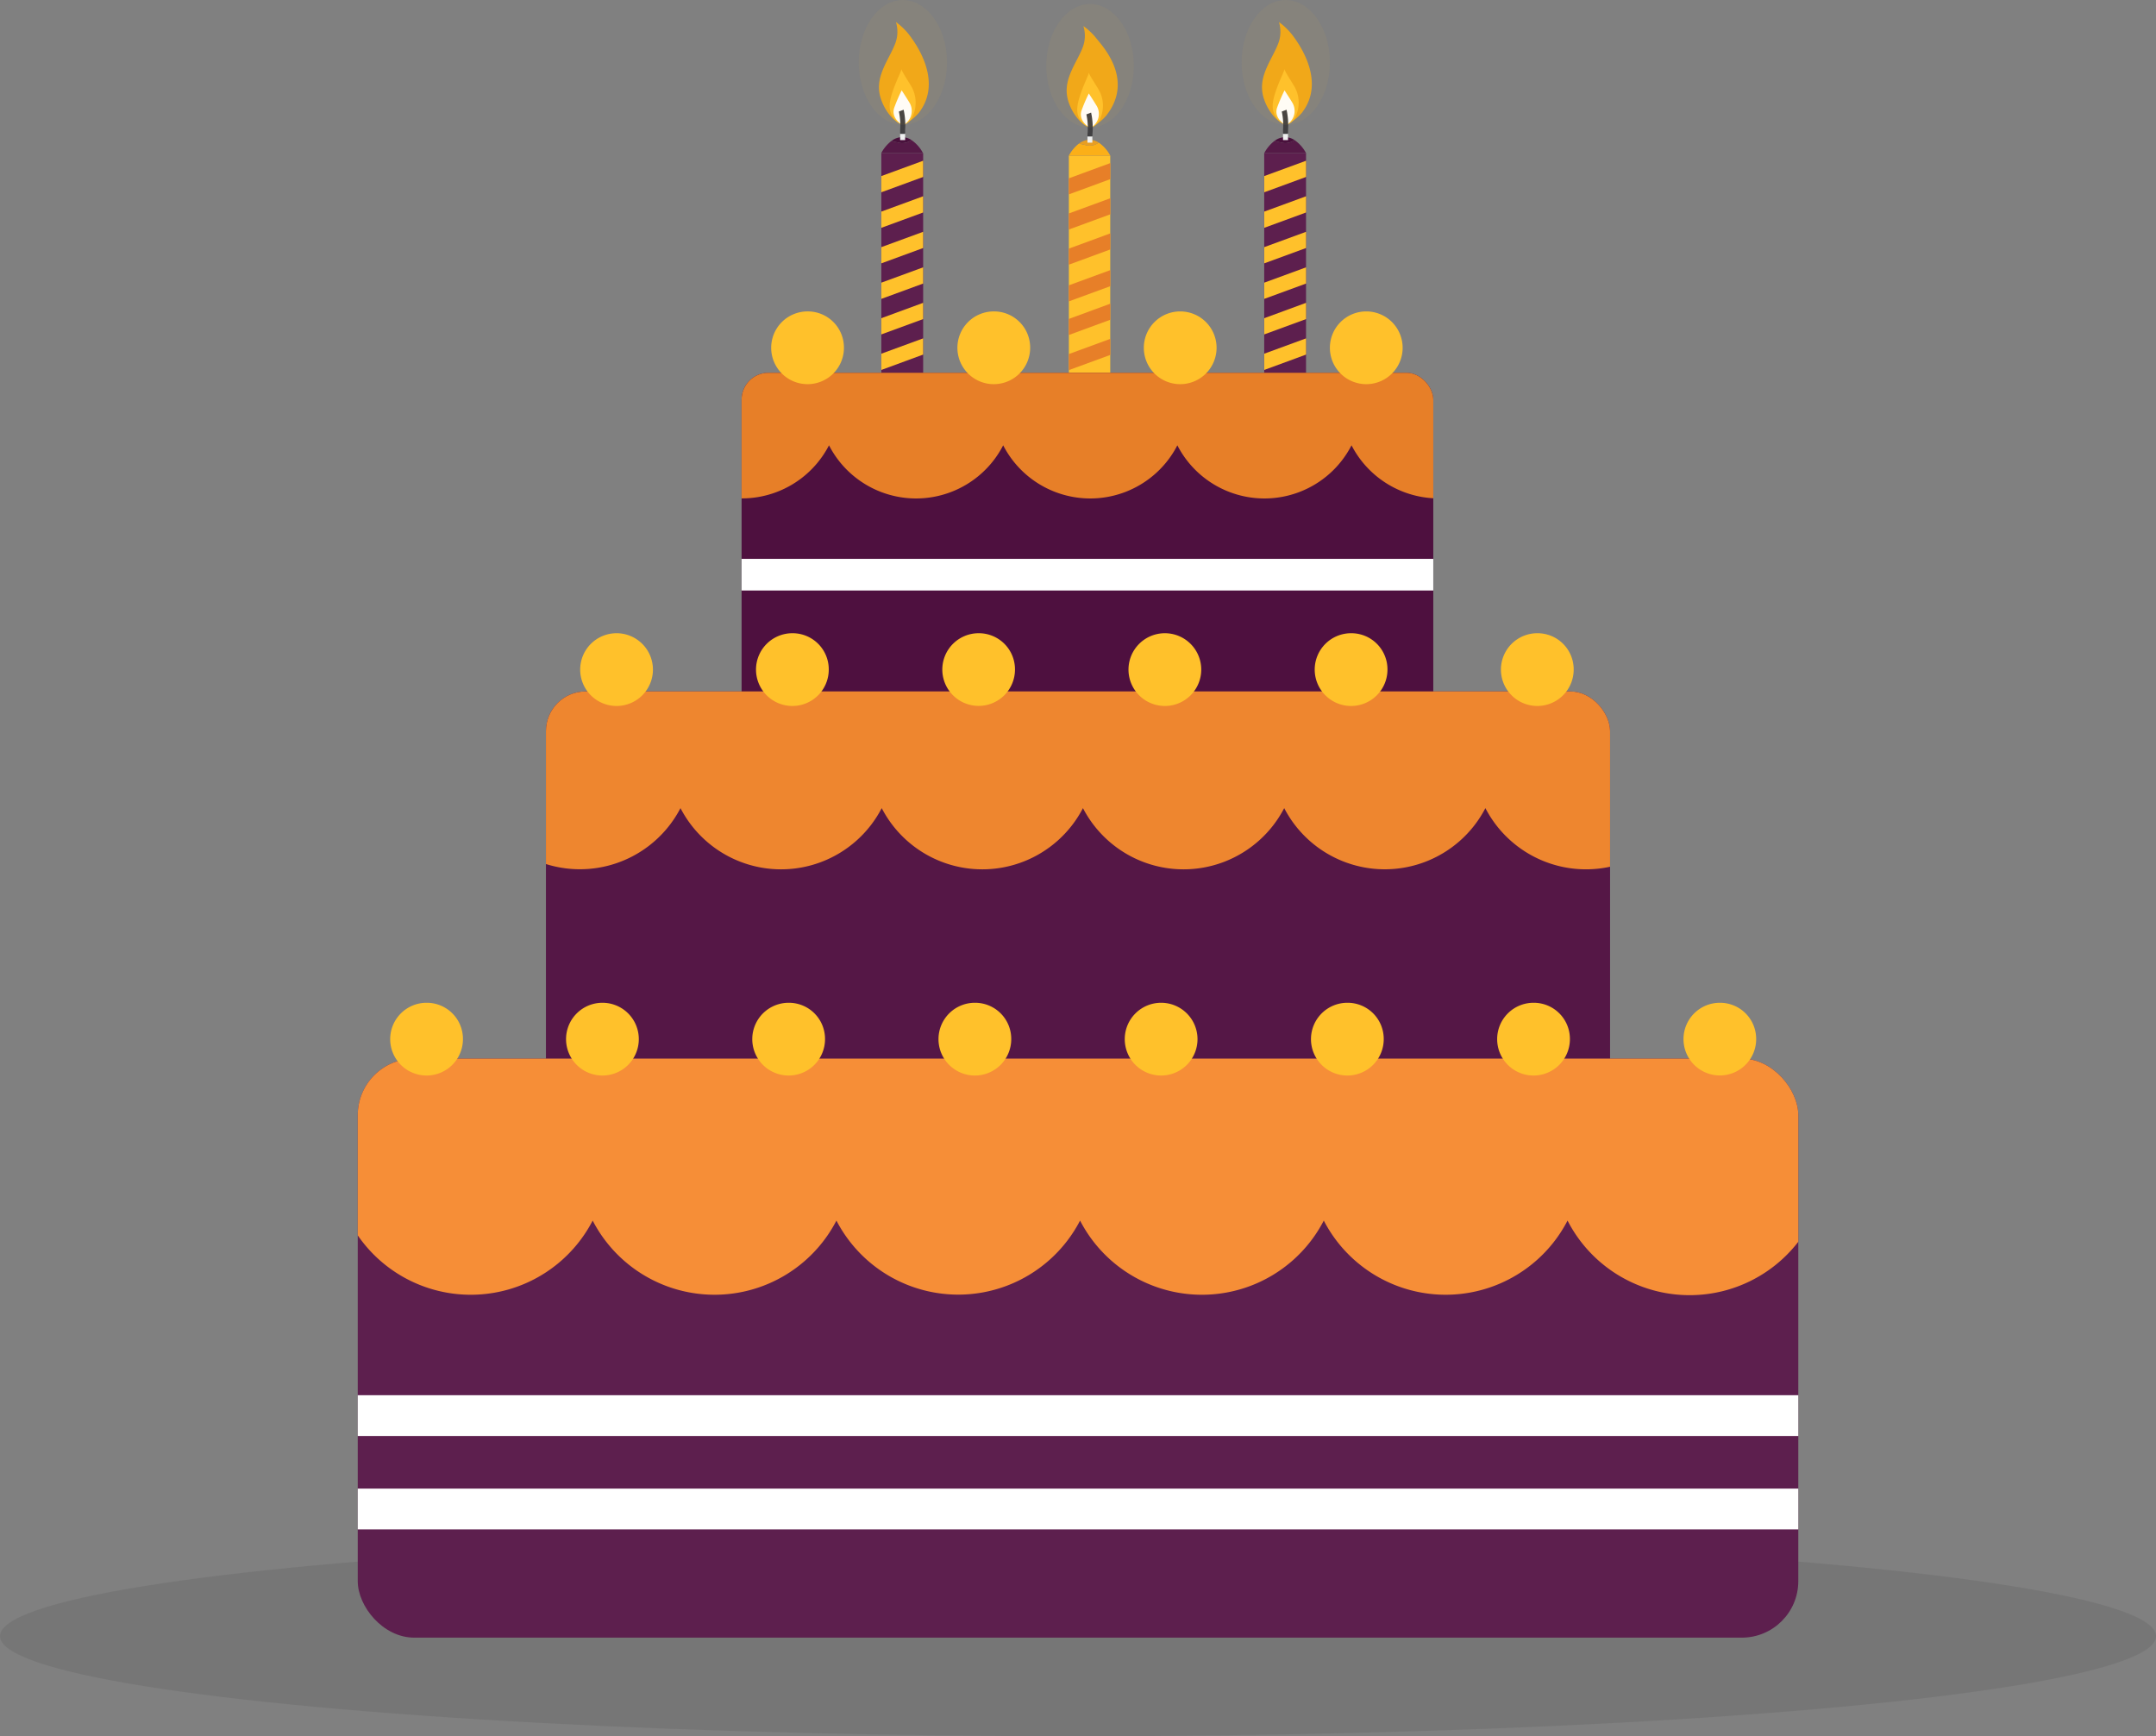 <svg xmlns="http://www.w3.org/2000/svg" xmlns:xlink="http://www.w3.org/1999/xlink" viewBox="0 0 536.97 432.43"><rect x="0" y="0" width="536.97" height="432.43" fill="#808080" stroke="none"/><defs><style>.cls-1{fill:none;}.cls-2{fill:#231f20;opacity:0.1;}.cls-3{fill:#5d1f4e;}.cls-4{fill:#551a47;}.cls-5{fill:#49103c;}.cls-11,.cls-6{fill:#ffc12b;}.cls-7{fill:#f0a718;}.cls-8{fill:#fff;}.cls-9{fill:#eff0f0;}.cls-10{fill:#414042;}.cls-11{opacity:0.05;}.cls-12{fill:#fbaf18;}.cls-13{fill:#e89e23;}.cls-14{fill:#e77f28;}.cls-15{fill:#4e103f;}.cls-16{clip-path:url(#clip-path);}.cls-17{fill:#551746;}.cls-18{clip-path:url(#clip-path-2);}.cls-19{fill:#ee862f;}.cls-20{clip-path:url(#clip-path-3);}.cls-21{fill:#f68e37;}</style><clipPath id="clip-path"><rect class="cls-1" x="184.7" y="92.84" width="172.27" height="94.25" rx="6.69"/></clipPath><clipPath id="clip-path-2"><rect class="cls-1" x="135.97" y="172.21" width="265.03" height="121.94" rx="9.88"/></clipPath><clipPath id="clip-path-3"><rect class="cls-1" x="89.1" y="263.66" width="358.78" height="144.21" rx="14.07"/></clipPath></defs><g id="Camada_2" data-name="Camada 2"><g id="object"><ellipse class="cls-2" cx="268.49" cy="407.49" rx="268.49" ry="24.94"/><rect class="cls-3" x="219.5" y="38.15" width="10.42" height="58.02"/><path class="cls-4" d="M227,34.87a3.81,3.81,0,0,1-3.5.58,6.53,6.53,0,0,1-1.44-.38,9.41,9.41,0,0,0-2.59,3.08h10.42A9,9,0,0,0,227,34.87Z"/><path class="cls-5" d="M227,34.87a4.35,4.35,0,0,0-2.32-.71,4.48,4.48,0,0,0-2.62.91,6.53,6.53,0,0,0,1.44.38A3.81,3.81,0,0,0,227,34.87Z"/><polygon class="cls-6" points="229.92 44.07 219.5 47.89 219.5 43.85 229.92 40.03 229.92 44.07"/><polygon class="cls-6" points="229.92 52.92 219.5 56.74 219.5 52.7 229.92 48.88 229.92 52.92"/><polygon class="cls-6" points="229.92 61.77 219.5 65.59 219.5 61.55 229.92 57.73 229.92 61.77"/><polygon class="cls-6" points="229.92 70.62 219.5 74.44 219.5 70.4 229.92 66.58 229.92 70.62"/><polygon class="cls-6" points="229.92 79.47 219.5 83.29 219.5 79.25 229.92 75.42 229.92 79.47"/><polygon class="cls-6" points="229.92 88.31 219.5 92.14 219.5 88.09 229.92 84.27 229.92 88.31"/><path class="cls-7" d="M225,31.13a13.15,13.15,0,0,0,3.82-3c6.37-8.18-1.29-18-2.47-19.58a16.76,16.76,0,0,0-3.21-3.06,8.21,8.21,0,0,1-.24,5.51c-1.43,3.67-4.66,7.6-3.86,12.2.53,3.16,3.11,7.13,5.76,7.79Z"/><path class="cls-6" d="M225,31.13a4,4,0,0,0,2.12-1.79,8.12,8.12,0,0,0-.31-8.1c-.63-1.07-2.33-3.64-2.31-4.08,0,.65-1.29,2.86-2.3,6s-.71,4.65.33,6.17A4.23,4.23,0,0,0,225,31.13Z"/><path class="cls-8" d="M225,31.13a4,4,0,0,0,1.41-5.73c-.46-.78-1.84-2.9-1.84-2.9a43.51,43.51,0,0,0-1.84,4.29C221.91,29.06,224,30.85,225,31.13Z"/><rect class="cls-9" x="224.19" y="33.24" width="1.24" height="1.65"/><path class="cls-10" d="M225.43,33.35h-1.24c0-.36,0-.69,0-1a15.74,15.74,0,0,0-.32-4.57l1.19-.45a17.76,17.76,0,0,1,.36,5.17C225.44,32.79,225.43,33.07,225.43,33.35Z"/><path class="cls-11" d="M235.87,15.55c0,8.59-4.94,15.55-11,15.55s-11-7-11-15.55S218.75,0,224.84,0,235.87,7,235.87,15.55Z"/><rect class="cls-3" x="314.86" y="38.15" width="10.42" height="58.02"/><path class="cls-4" d="M322.39,34.87a3.81,3.81,0,0,1-3.5.58,6.68,6.68,0,0,1-1.44-.38,9.41,9.41,0,0,0-2.59,3.08h10.43A9.11,9.11,0,0,0,322.39,34.87Z"/><path class="cls-5" d="M322.39,34.87a4.34,4.34,0,0,0-2.31-.71,4.49,4.49,0,0,0-2.63.91,6.68,6.68,0,0,0,1.44.38A3.81,3.81,0,0,0,322.39,34.87Z"/><polygon class="cls-6" points="325.29 44.07 314.87 47.89 314.87 43.85 325.29 40.03 325.29 44.07"/><polygon class="cls-6" points="325.29 52.92 314.87 56.74 314.87 52.7 325.29 48.88 325.29 52.92"/><polygon class="cls-6" points="325.29 61.77 314.87 65.59 314.87 61.55 325.29 57.73 325.29 61.77"/><polygon class="cls-6" points="325.29 70.62 314.87 74.44 314.87 70.4 325.29 66.58 325.29 70.62"/><polygon class="cls-6" points="325.29 79.47 314.87 83.29 314.87 79.25 325.29 75.42 325.29 79.47"/><polygon class="cls-6" points="325.29 88.31 314.87 92.14 314.87 88.09 325.29 84.27 325.29 88.31"/><path class="cls-7" d="M320.39,31.13a13.33,13.33,0,0,0,3.83-3c6.37-8.18-1.29-18-2.48-19.58a16.76,16.76,0,0,0-3.21-3.06,8.15,8.15,0,0,1-.24,5.51c-1.43,3.67-4.66,7.6-3.85,12.2.52,3.16,3.1,7.13,5.75,7.79Z"/><path class="cls-6" d="M320.39,31.13a4,4,0,0,0,2.12-1.79,8.06,8.06,0,0,0-.31-8.1c-.63-1.07-2.33-3.64-2.31-4.08,0,.65-1.28,2.86-2.29,6s-.72,4.65.33,6.17A4.18,4.18,0,0,0,320.39,31.13Z"/><path class="cls-8" d="M320.35,31.13a4,4,0,0,0,1.41-5.73c-.46-.78-1.84-2.9-1.84-2.9a43.51,43.51,0,0,0-1.84,4.29C317.28,29.06,319.39,30.85,320.35,31.13Z"/><rect class="cls-9" x="319.55" y="33.24" width="1.24" height="1.65"/><path class="cls-10" d="M320.79,33.35h-1.24c0-.36,0-.69,0-1a15.38,15.38,0,0,0-.32-4.57l1.2-.45a18.13,18.13,0,0,1,.36,5.17C320.81,32.79,320.79,33.07,320.79,33.35Z"/><path class="cls-11" d="M331.23,15.55c0,8.59-4.94,15.55-11,15.55s-11-7-11-15.55S314.11,0,320.2,0,331.23,7,331.23,15.55Z"/><rect class="cls-6" x="266.21" y="38.77" width="10.31" height="57.41"/><path class="cls-12" d="M273.66,35.52a3.78,3.78,0,0,1-3.47.57,6.48,6.48,0,0,1-1.42-.37,9.24,9.24,0,0,0-2.56,3.05h10.31A9,9,0,0,0,273.66,35.52Z"/><path class="cls-13" d="M273.66,35.52a4.3,4.3,0,0,0-2.3-.7,4.45,4.45,0,0,0-2.59.9,6.48,6.48,0,0,0,1.42.37A3.78,3.78,0,0,0,273.66,35.52Z"/><path class="cls-7" d="M271.67,31.82a13.41,13.41,0,0,0,3.79-2.95c7.32-9.2-1.27-17.79-2.45-19.38a16.16,16.16,0,0,0-3.18-3,8.12,8.12,0,0,1-.23,5.46c-1.42,3.62-4.62,7.51-3.81,12.06.51,3.13,3.07,7.06,5.69,7.71Z"/><path class="cls-6" d="M271.67,31.82a3.84,3.84,0,0,0,2.1-1.77,8,8,0,0,0-.3-8c-.63-1.06-2.31-3.6-2.29-4,0,.64-1.27,2.83-2.27,6s-.71,4.6.33,6.1A4.2,4.2,0,0,0,271.67,31.82Z"/><path class="cls-8" d="M271.64,31.82A3.93,3.93,0,0,0,273,26.15c-.45-.77-1.82-2.87-1.82-2.87a41.49,41.49,0,0,0-1.82,4.25C268.6,29.77,270.68,31.55,271.64,31.82Z"/><rect class="cls-9" x="270.84" y="33.9" width="1.22" height="1.63"/><path class="cls-10" d="M272.07,34h-1.23c0-.36,0-.69.05-1a15.71,15.71,0,0,0-.32-4.51l1.18-.45a18.11,18.11,0,0,1,.36,5.11C272.08,33.46,272.07,33.74,272.07,34Z"/><path class="cls-11" d="M282.4,16.41c0,8.49-4.89,15.38-10.91,15.38s-10.91-6.89-10.91-15.38S265.46,1,271.49,1,282.4,7.91,282.4,16.41Z"/><polygon class="cls-14" points="276.52 44.62 266.21 48.41 266.21 44.41 276.52 40.62 276.52 44.62"/><polygon class="cls-14" points="276.52 53.38 266.21 57.16 266.21 53.16 276.52 49.38 276.52 53.38"/><polygon class="cls-14" points="276.52 62.13 266.21 65.92 266.21 61.92 276.52 58.13 276.52 62.13"/><polygon class="cls-14" points="276.52 71.28 266.21 75.06 266.21 71.06 276.52 67.28 276.52 71.28"/><polygon class="cls-14" points="276.52 79.64 266.21 83.43 266.21 79.43 276.52 75.64 276.52 79.64"/><polygon class="cls-14" points="276.52 88.4 266.21 92.18 266.21 88.18 276.52 84.4 276.52 88.4"/><rect class="cls-15" x="184.7" y="92.84" width="172.27" height="94.25" rx="6.69"/><rect class="cls-8" x="184.7" y="139.19" width="172.27" height="7.88"/><g class="cls-16"><path class="cls-14" d="M160.35,55V99.71a24.42,24.42,0,0,0,46.12,11.2,24.39,24.39,0,0,0,43.38,0,24.39,24.39,0,0,0,43.38,0,24.39,24.39,0,0,0,43.38,0,24.42,24.42,0,0,0,46.12-11.2V55Z"/></g><path class="cls-6" d="M210.19,86.62a9.06,9.06,0,1,1-9.05-9.06A9,9,0,0,1,210.19,86.62Z"/><path class="cls-6" d="M256.57,86.62a9.06,9.06,0,1,1-9-9.06A9,9,0,0,1,256.57,86.62Z"/><path class="cls-6" d="M303,86.62a9.06,9.06,0,1,1-9.06-9.06A9.06,9.06,0,0,1,303,86.62Z"/><path class="cls-6" d="M349.34,86.62a9.06,9.06,0,1,1-9.06-9.06A9.06,9.06,0,0,1,349.34,86.62Z"/><rect class="cls-17" x="135.97" y="172.21" width="265.03" height="121.94" rx="9.88"/><g class="cls-18"><path class="cls-19" d="M423.21,140.36h-307V188h0v.27a28.22,28.22,0,0,0,53.27,13,28.22,28.22,0,0,0,50.12,0,28.22,28.22,0,0,0,50.12,0,28.22,28.22,0,0,0,50.12,0,28.22,28.22,0,0,0,50.11,0,28.22,28.22,0,0,0,53.28-13,2.44,2.44,0,0,0,0-.27h0Z"/></g><path class="cls-6" d="M162.62,166.77a9.06,9.06,0,1,1-9.06-9.06A9.06,9.06,0,0,1,162.62,166.77Z"/><path class="cls-6" d="M206.41,166.77a9.06,9.06,0,1,1-9-9.06A9,9,0,0,1,206.41,166.77Z"/><path class="cls-6" d="M252.79,166.77a9.05,9.05,0,1,1-9-9.06A9,9,0,0,1,252.79,166.77Z"/><path class="cls-6" d="M299.18,166.77a9.06,9.06,0,1,1-9.06-9.06A9.06,9.06,0,0,1,299.18,166.77Z"/><path class="cls-6" d="M345.56,166.77a9.06,9.06,0,1,1-9.05-9.06A9,9,0,0,1,345.56,166.77Z"/><path class="cls-6" d="M391.94,166.77a9.06,9.06,0,1,1-9.05-9.06A9,9,0,0,1,391.94,166.77Z"/><rect class="cls-3" x="89.1" y="263.66" width="358.78" height="144.21" rx="14.07"/><rect class="cls-8" x="89.1" y="370.75" width="358.78" height="10.16"/><rect class="cls-8" x="89.1" y="347.49" width="358.78" height="10.16"/><g class="cls-20"><path class="cls-21" d="M89.1,268.91A34.18,34.18,0,1,0,147.61,304a34.18,34.18,0,0,0,60.71,0A34.18,34.18,0,0,0,269,304a34.17,34.17,0,0,0,60.7,0,34.18,34.18,0,0,0,60.71,0A34.18,34.18,0,0,0,455,288.28V240.6H89.1Z"/></g><path class="cls-6" d="M115.3,258.81a9.06,9.06,0,1,1-9-9.06A9,9,0,0,1,115.3,258.81Z"/><path class="cls-6" d="M159.1,258.81a9.06,9.06,0,1,1-9-9.06A9.05,9.05,0,0,1,159.1,258.81Z"/><path class="cls-6" d="M205.48,258.81a9.06,9.06,0,1,1-9-9.06A9,9,0,0,1,205.48,258.81Z"/><path class="cls-6" d="M251.86,258.81a9.06,9.06,0,1,1-9.05-9.06A9,9,0,0,1,251.86,258.81Z"/><path class="cls-6" d="M298.25,258.81a9.06,9.06,0,1,1-9.06-9.06A9.06,9.06,0,0,1,298.25,258.81Z"/><path class="cls-6" d="M344.63,258.81a9.06,9.06,0,1,1-9.05-9.06A9,9,0,0,1,344.63,258.81Z"/><path class="cls-6" d="M391,258.81a9.06,9.06,0,1,1-9.05-9.06A9,9,0,0,1,391,258.81Z"/><path class="cls-6" d="M437.39,258.81a9.05,9.05,0,1,1-9.05-9.06A9,9,0,0,1,437.39,258.81Z"/></g></g></svg>